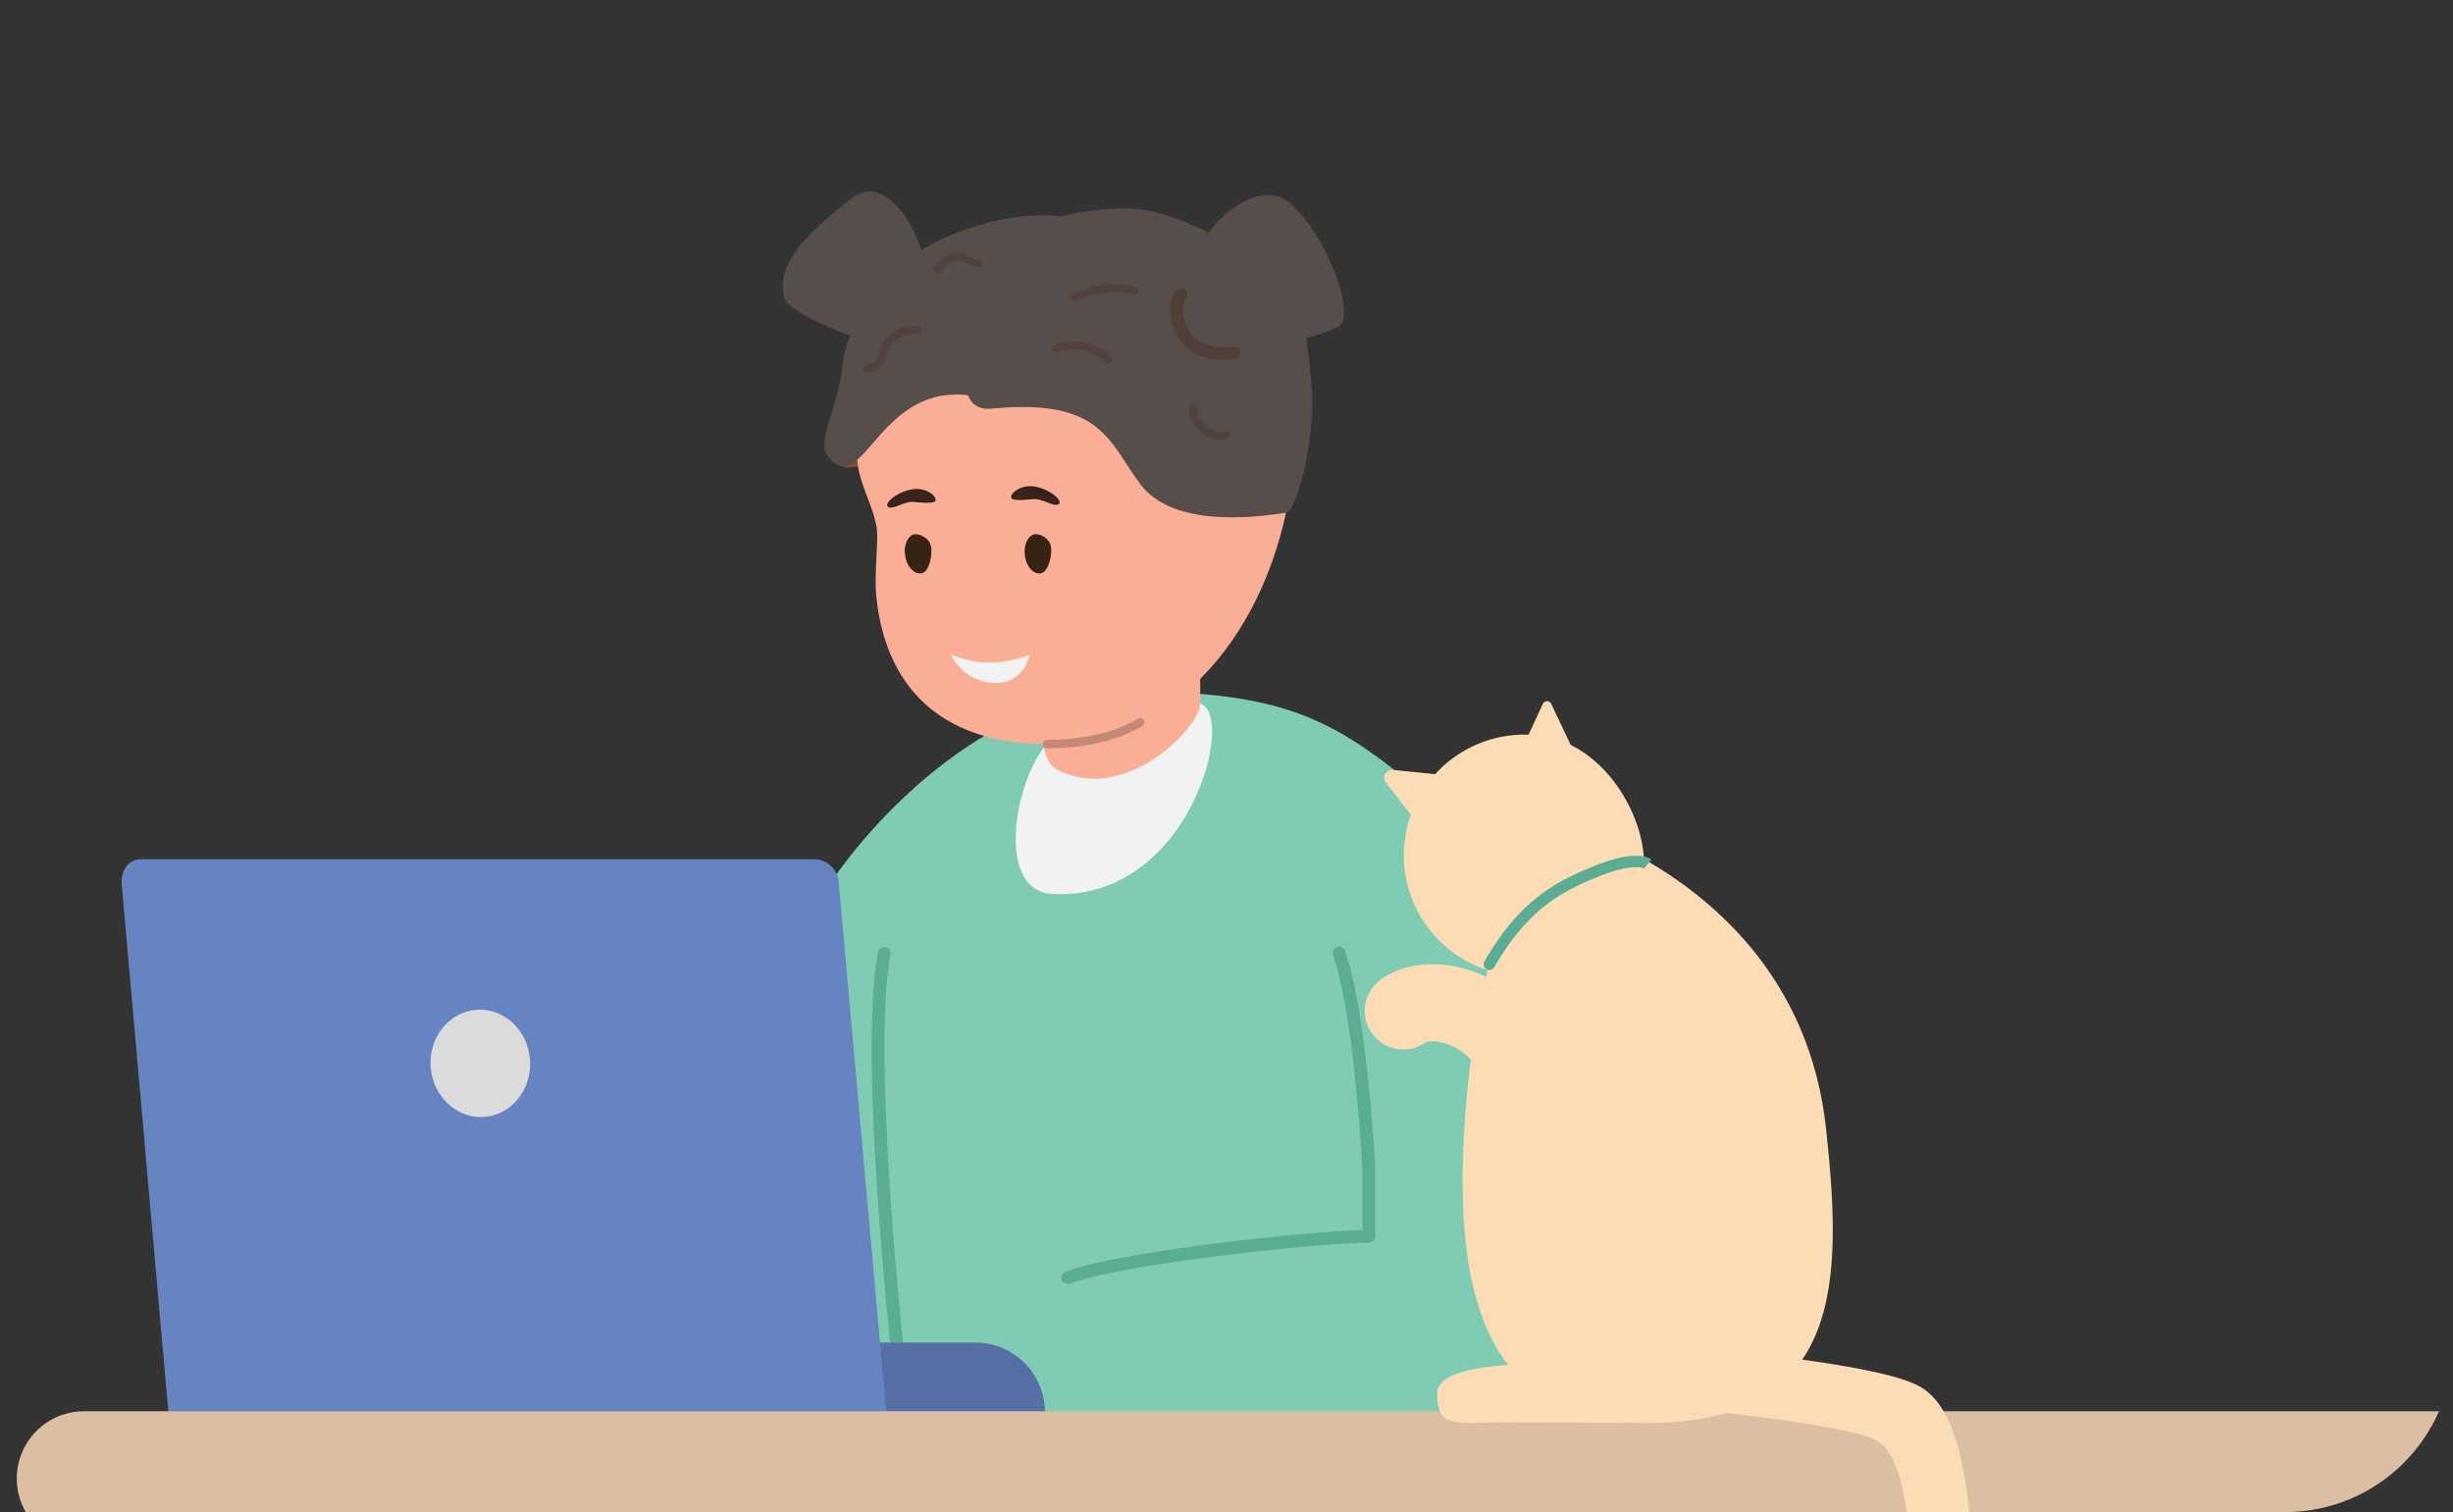 <svg width="146" height="90" fill="none" xmlns="http://www.w3.org/2000/svg"><rect width="100%" height="100%" fill="#333333" stroke="none"/><g clip-path="url(#a)"><path d="M91.55 85.386s8.533-26.957-9.353-40.166c-3.765-2.78-7.04-4.09-14.956-4.061-8.43.031-16.016 7.936-18.996 13.291-5.522 9.921-10.097 30.936-10.097 30.936H91.55Z" fill="#7FCBB4"/><path d="M81.469 85.364a.376.376 0 0 1-.377-.377V69.629c-.003-.072-.477-9.221-1.757-12.783a.375.375 0 0 1 .23-.483.375.375 0 0 1 .483.229c1.32 3.668 1.782 12.641 1.804 13.021V84.99c0 .21-.17.377-.377.377l-.006-.003ZM53.643 82.917a.377.377 0 0 1-.373-.336c-.092-.788-2.234-19.397-1.01-25.935a.379.379 0 0 1 .743.14c-1.205 6.427.998 25.519 1.02 25.71a.38.38 0 0 1-.333.421h-.047Z" fill="#5AAC93"/><path d="M62.295 44.287c-1.895 2.154-3.102 8.747.355 8.923 8.129.417 10.962-10.635 8.785-11.338-4.976-1.611-9.14 2.415-9.14 2.415Z" fill="#F1F2F2"/><path d="M61.945 38.775c0 .842-.493 6.212.888 6.979 4.04 2.242 8.602-2.45 8.602-3.879v-4.61l-9.487 1.513-.003-.003Z" fill="#FBAE96"/><path d="M55.465 17.68c-.396-4.109-2.796-7.538-4.87-5.817-2.073 1.72-4.445 3.533-3.94 5.816.282 1.279 6.93 3.367 6.93 3.367l1.88-3.367Z" fill="#574D4A"/><path d="M51.37 21.687a.378.378 0 0 1-.239-.672c1.322-1.065 1.965-2.202 1.965-3.474a.376.376 0 1 1 .753 0c0 1.495-.756 2.861-2.246 4.064a.374.374 0 0 1-.236.085l.004-.003Z" fill="#DE501D"/><path d="M52.551 27.44c-1.315.296-2.287.635-2.827.098-.54-.54 0-1.932 0-1.932l1.735-.28 1.092 2.114Z" fill="#82512B"/><path d="M76.844 28.838c-1.249 8.621-6.78 15.449-14.542 15.449-5.735 0-9.522-2.874-10.143-8.75-.144-1.366.132-3.263.028-4.064-.172-1.347-1.164-2.842-1.164-4.255 0-8.622 7.405-12.758 15.166-12.758 7.762 0 11.891 5.848 10.655 14.378Z" fill="#FBAE96"/><path d="M60.18 29.614c-.03-.28.631-.842 1.538-.628.904.213 1.575.854 1.28 1.03-.295.176-.957-.37-1.534-.305-.577.063-1.258.1-1.28-.097h-.003ZM55.692 29.777c.032-.28-.63-.841-1.537-.628-.904.214-1.575.854-1.28 1.03.295.176.957-.37 1.534-.304.578.066 1.258.1 1.28-.098h.003Z" fill="#37231B"/><path d="M59.017 24.322c6.607-.647 6.98 2.02 8.87 4.516 1.891 2.497 6.522 2.017 8.649 1.68.725-.113 1.82-4.83 1.519-7.647-.223-2.089-.1-5.926-4.4-8.163-4.297-2.236-5.79-2.738-9.967-1.963-4.172.776-8.706 11.973-4.674 11.577h.003Z" fill="#574D4A"/><path d="M70.258 17.94c.395-4.108 4.414-7.604 6.491-5.882 2.077 1.72 4.019 6.61 2.943 7.358-1.076.748-7.555 1.89-7.555 1.89l-1.88-3.366Z" fill="#574D4A"/><path d="M72.782 21.417c-1.829 0-2.582-1.122-2.833-1.65-.439-.92-.392-2.044.107-2.505a.377.377 0 1 1 .511.555c-.175.164-.285.902.06 1.624.264.553.976 1.439 2.786 1.172a.379.379 0 0 1 .11.75 5.334 5.334 0 0 1-.744.057l.003-.003Z" fill="#503E38"/><path d="M49.233 27.117c2.205 2.868 3.068-4.934 9.199-3.442 2.393.581.514-3.527 2.795-5.12 2.278-1.592 5.91-5.153 1.958-5.668-3.953-.515-9.306 1.771-10.793 4.215-.662 1.086-2.03 2.537-2.227 4.497-.264 2.645-1.566 4.692-.929 5.518h-.003Z" fill="#574D4A"/><path d="M56.602 38.967s.687 1.583 2.519 1.68c1.832.097 2.161-1.664 2.161-1.664-1.612.55-3.008.662-4.68-.016Z" fill="#F1F2F2"/><path d="M61.513 31.806c-.32.12-.643.634-.49 1.394.155.757.722 1.09 1.077.861.355-.23.609-1.29.386-1.734-.223-.442-.769-.596-.976-.518l.003-.003ZM54.34 31.819c-.313.131-.617.659-.432 1.413.185.75.762 1.058 1.11.816.349-.245.556-1.312.317-1.746-.238-.433-.793-.565-.994-.48v-.003Z" fill="#372313"/><path d="M66.12 21.25c-.781-.904-2.243-1.146-3.329-.725-.263.103-.154.527.12.43a2.794 2.794 0 0 1 2.883.622c.213.21.52-.104.326-.327ZM67.614 17.077c-1.334-.32-2.564-.164-3.787.442-.264.132-.031.525.232.396 1.13-.55 2.212-.634 3.436-.399.285.057.41-.37.122-.44h-.003ZM72.961 25.65c-.784.258-1.763-.571-1.732-1.375.013-.289-.426-.286-.445 0-.07 1.068 1.248 2.23 2.3 1.818.266-.106.163-.537-.123-.442ZM54.624 19.429c-.762-.072-1.528.182-1.973.835-.167.242-.248.518-.336.795-.129.405-.267.59-.712.631-.289.028-.298.452 0 .459.659.009.982-.377 1.17-.965.11-.345.213-.656.493-.91.37-.34.875-.43 1.361-.402.289.015.28-.418 0-.443h-.003ZM58.292 15.481c-.506-.129-.844-.5-1.403-.43-.52.066-.935.43-1.255.823-.182.223.12.546.323.323.308-.33.688-.725 1.183-.678.367.034.669.326 1.032.399.283.056.405-.365.12-.437Z" fill="#52413C"/><path d="M62.298 44.538a.252.252 0 0 1 0-.502c2.196 0 4.025-.424 5.43-1.26a.251.251 0 1 1 .258.434c-1.484.882-3.398 1.328-5.688 1.328Z" fill="#C48976"/><path d="M63.719 85.47c0-4.035 5.631-11.887 15.969-11.887s15.633.722 15.633.722V85.32l-31.602.15Z" fill="#7FCBB4"/><path d="M63.54 76.428a.38.38 0 0 1-.135-.732c3.217-1.23 15.337-2.518 18.066-2.483.21 0 .376.172.373.383a.377.377 0 0 1-.376.373h-.006c-2.614-.037-14.712 1.257-17.783 2.434a.41.41 0 0 1-.135.025h-.003Z" fill="#5AAC93"/><path d="M19.253 79.91h38.804a4.14 4.14 0 0 1 4.135 4.14v.642H19.25v-4.785l.003.003Z" fill="#566FA6"/><path d="M52.807 84.695h-42.73L7.27 52.905c-.161-.917.24-1.762 1.158-1.762h40.026c.714 0 1.327.519 1.453 1.233l2.9 32.319Z" fill="#6683C2"/><path d="M31.55 63.1c.112 1.762-1.12 3.276-2.753 3.381-1.632.106-3.049-1.236-3.165-2.999-.115-1.762 1.12-3.276 2.752-3.381 1.633-.106 3.05 1.236 3.165 2.998Z" fill="#DBDBDB"/><path d="M181 84H5a4 4 0 0 0 0 8h176a4 4 0 0 0 0-8Z" fill="#DCBFA3"/><path d="M97.811 52.03c-.51 3.933-4.295 6.589-8.206 5.969a7.177 7.177 0 0 1-5.96-8.215c.619-3.916 4.294-6.59 8.206-5.966 3.912.622 6.34 5.279 5.963 8.215l-.003-.004Z" fill="#FCDCB5"/><path d="M108.69 67.217c.943 8.829 1.15 17.483-10.662 17.483-9.005 0-11.407-6.648-10.912-16.816.486-9.983 3.402-20.343 8.843-17.743 6.031 2.88 11.776 8.168 12.731 17.076Z" fill="#FCDCB5"/><path d="M88.642 57.733a.339.339 0 0 1-.292-.508c2.132-3.705 4.369-4.824 6.665-5.73 2.373-.935 3.145-.44 3.278-.33l-.433.522s.006.006.017.012c-.005-.003-.613-.363-2.611.425-2.178.859-4.304 1.921-6.326 5.438a.34.34 0 0 1-.295.172h-.003Z" fill="#5AAC93"/><path d="M115.65 102.438h-.082a1.843 1.843 0 0 1-1.76-1.921c0-.033.144-3.432-.027-7.064-.294-6.241-1.379-7.333-2.213-7.77-1.238-.596-6.297-1.387-11.137-1.806a1.842 1.842 0 0 1 .319-3.67c2.573.224 11.142 1.047 13.438 2.278 1.209.646 2.019 2.068 2.55 4.476.339 1.531.575 3.514.702 5.893.212 3.965.053 7.669.047 7.825a1.843 1.843 0 0 1-1.84 1.762l.003-.003ZM84.863 49.642l-2.373-3.06a.472.472 0 0 1 .419-.758l3.8.384-1.846 3.434ZM93.7 44.794l-1.358-2.874a.279.279 0 0 0-.525 0l-1.2 2.582 3.084.29v.002ZM90.327 67.914a2.302 2.302 0 0 1-2.004-2.376c.07-1.7-.764-2.596-1.477-3.05-.899-.573-1.757-.556-1.98-.452a2.299 2.299 0 0 1-2.795-3.648c1.648-1.274 4.306-1.33 6.617-.135 2.783 1.437 4.363 4.234 4.227 7.48a2.295 2.295 0 0 1-2.39 2.198c-.068 0-.133-.009-.198-.017ZM93.925 81.225c-.484 0-8.354-.47-8.378 1.675-.026 2.146 1.008 1.762 3.891 1.762s7.42.027 7.42.027l-2.933-3.464Z" fill="#FCDCB5"/></g><defs><clipPath id="a"><path d="M0 0h146v80c0 5.523-4.477 10-10 10H0V0Z" fill="#fff"/></clipPath></defs></svg>